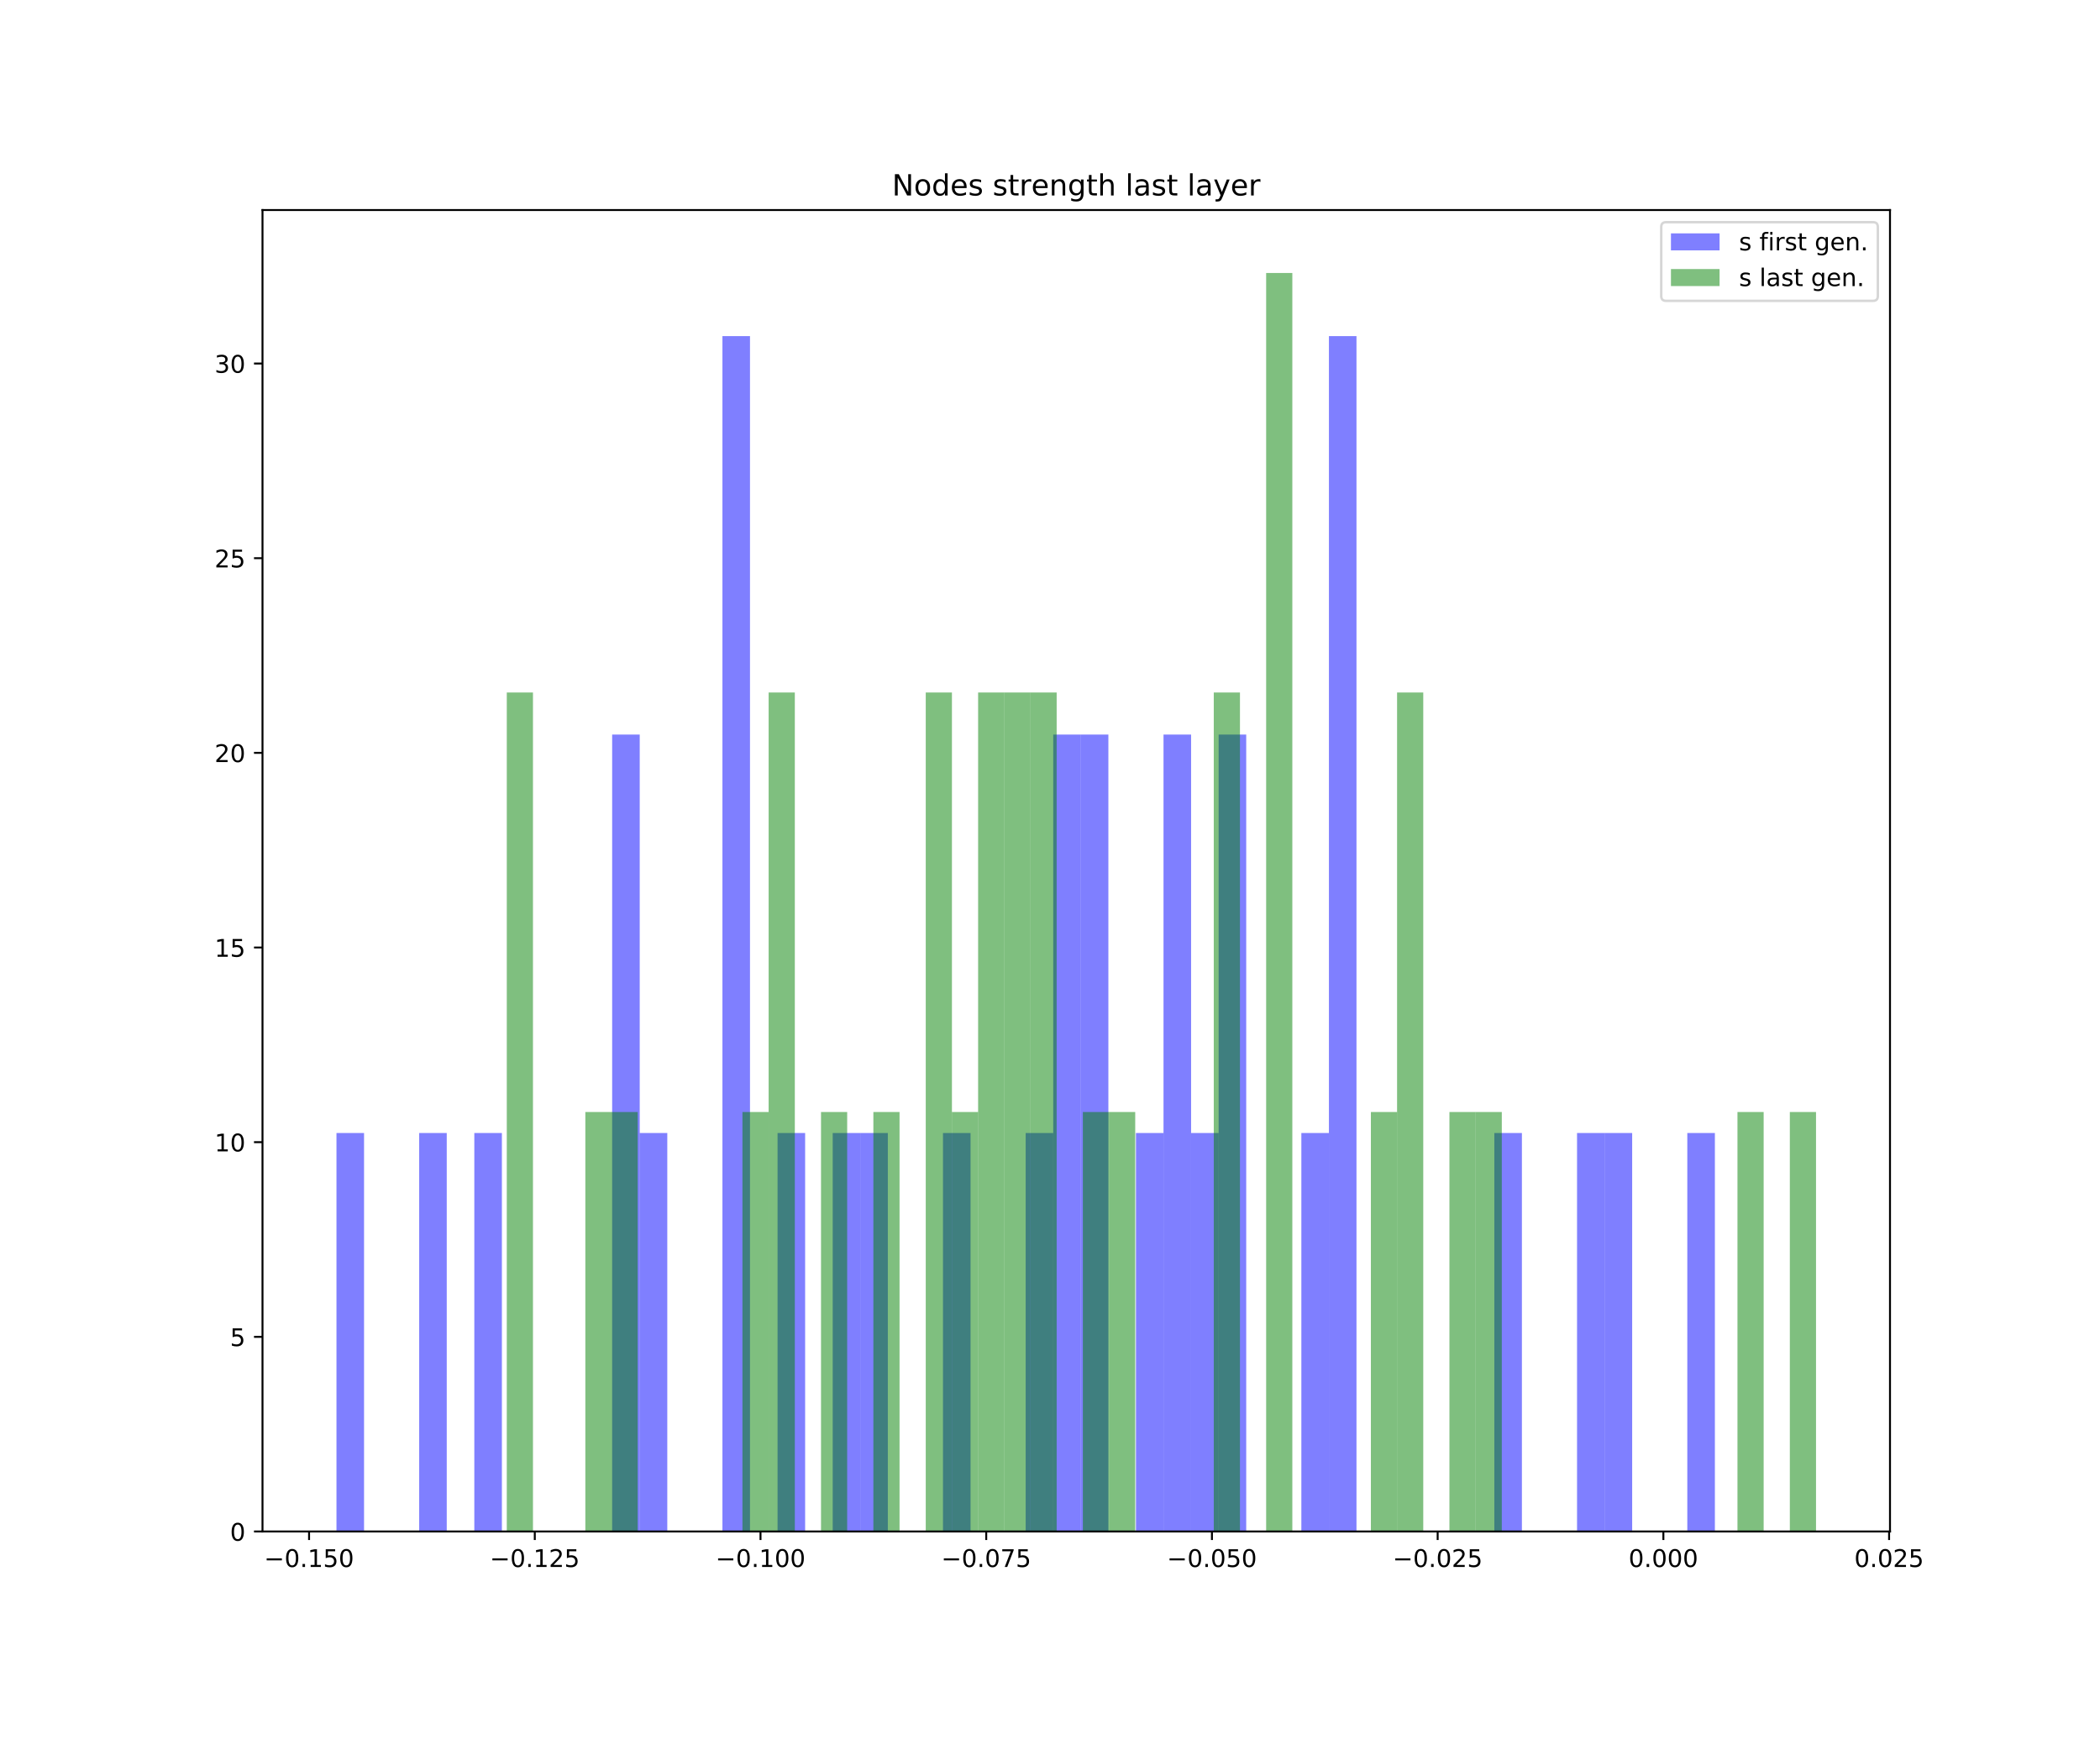 <?xml version="1.0" encoding="utf-8" standalone="no"?>
<!DOCTYPE svg PUBLIC "-//W3C//DTD SVG 1.1//EN"
  "http://www.w3.org/Graphics/SVG/1.1/DTD/svg11.dtd">
<!-- Created with matplotlib (https://matplotlib.org/) -->
<svg height="720pt" version="1.1" viewBox="0 0 864 720" width="864pt" xmlns="http://www.w3.org/2000/svg" xmlns:xlink="http://www.w3.org/1999/xlink">
 <defs>
  <style type="text/css">
*{stroke-linecap:butt;stroke-linejoin:round;white-space:pre;}
  </style>
 </defs>
 <g id="figure_1">
  <g id="patch_1">
   <path d="M 0 720 
L 864 720 
L 864 0 
L 0 0 
z
" style="fill:#ffffff;"/>
  </g>
  <g id="axes_1">
   <g id="patch_2">
    <path d="M 108 630 
L 777.6 630 
L 777.6 86.4 
L 108 86.4 
z
" style="fill:#ffffff;"/>
   </g>
   <g id="patch_3">
    <path clip-path="url(#p2e665a4b25)" d="M 138.436 630 
L 149.779 630 
L 149.779 466.088 
L 138.436 466.088 
z
" style="fill:#0000ff;opacity:0.5;"/>
   </g>
   <g id="patch_4">
    <path clip-path="url(#p2e665a4b25)" d="M 149.779 630 
L 161.121 630 
L 161.121 630 
L 149.779 630 
z
" style="fill:#0000ff;opacity:0.5;"/>
   </g>
   <g id="patch_5">
    <path clip-path="url(#p2e665a4b25)" d="M 161.121 630 
L 172.463 630 
L 172.463 630 
L 161.121 630 
z
" style="fill:#0000ff;opacity:0.5;"/>
   </g>
   <g id="patch_6">
    <path clip-path="url(#p2e665a4b25)" d="M 172.463 630 
L 183.805 630 
L 183.805 466.088 
L 172.463 466.088 
z
" style="fill:#0000ff;opacity:0.5;"/>
   </g>
   <g id="patch_7">
    <path clip-path="url(#p2e665a4b25)" d="M 183.805 630 
L 195.148 630 
L 195.148 630 
L 183.805 630 
z
" style="fill:#0000ff;opacity:0.5;"/>
   </g>
   <g id="patch_8">
    <path clip-path="url(#p2e665a4b25)" d="M 195.148 630 
L 206.49 630 
L 206.49 466.088 
L 195.148 466.088 
z
" style="fill:#0000ff;opacity:0.5;"/>
   </g>
   <g id="patch_9">
    <path clip-path="url(#p2e665a4b25)" d="M 206.49 630 
L 217.832 630 
L 217.832 630 
L 206.49 630 
z
" style="fill:#0000ff;opacity:0.5;"/>
   </g>
   <g id="patch_10">
    <path clip-path="url(#p2e665a4b25)" d="M 217.832 630 
L 229.175 630 
L 229.175 630 
L 217.832 630 
z
" style="fill:#0000ff;opacity:0.5;"/>
   </g>
   <g id="patch_11">
    <path clip-path="url(#p2e665a4b25)" d="M 229.175 630 
L 240.517 630 
L 240.517 630 
L 229.175 630 
z
" style="fill:#0000ff;opacity:0.5;"/>
   </g>
   <g id="patch_12">
    <path clip-path="url(#p2e665a4b25)" d="M 240.517 630 
L 251.859 630 
L 251.859 630 
L 240.517 630 
z
" style="fill:#0000ff;opacity:0.5;"/>
   </g>
   <g id="patch_13">
    <path clip-path="url(#p2e665a4b25)" d="M 251.859 630 
L 263.201 630 
L 263.201 302.176 
L 251.859 302.176 
z
" style="fill:#0000ff;opacity:0.5;"/>
   </g>
   <g id="patch_14">
    <path clip-path="url(#p2e665a4b25)" d="M 263.201 630 
L 274.544 630 
L 274.544 466.088 
L 263.201 466.088 
z
" style="fill:#0000ff;opacity:0.5;"/>
   </g>
   <g id="patch_15">
    <path clip-path="url(#p2e665a4b25)" d="M 274.544 630 
L 285.886 630 
L 285.886 630 
L 274.544 630 
z
" style="fill:#0000ff;opacity:0.5;"/>
   </g>
   <g id="patch_16">
    <path clip-path="url(#p2e665a4b25)" d="M 285.886 630 
L 297.228 630 
L 297.228 630 
L 285.886 630 
z
" style="fill:#0000ff;opacity:0.5;"/>
   </g>
   <g id="patch_17">
    <path clip-path="url(#p2e665a4b25)" d="M 297.228 630 
L 308.57 630 
L 308.57 138.264 
L 297.228 138.264 
z
" style="fill:#0000ff;opacity:0.5;"/>
   </g>
   <g id="patch_18">
    <path clip-path="url(#p2e665a4b25)" d="M 308.57 630 
L 319.913 630 
L 319.913 630 
L 308.57 630 
z
" style="fill:#0000ff;opacity:0.5;"/>
   </g>
   <g id="patch_19">
    <path clip-path="url(#p2e665a4b25)" d="M 319.913 630 
L 331.255 630 
L 331.255 466.088 
L 319.913 466.088 
z
" style="fill:#0000ff;opacity:0.5;"/>
   </g>
   <g id="patch_20">
    <path clip-path="url(#p2e665a4b25)" d="M 331.255 630 
L 342.597 630 
L 342.597 630 
L 331.255 630 
z
" style="fill:#0000ff;opacity:0.5;"/>
   </g>
   <g id="patch_21">
    <path clip-path="url(#p2e665a4b25)" d="M 342.597 630 
L 353.94 630 
L 353.94 466.088 
L 342.597 466.088 
z
" style="fill:#0000ff;opacity:0.5;"/>
   </g>
   <g id="patch_22">
    <path clip-path="url(#p2e665a4b25)" d="M 353.94 630 
L 365.282 630 
L 365.282 466.088 
L 353.94 466.088 
z
" style="fill:#0000ff;opacity:0.5;"/>
   </g>
   <g id="patch_23">
    <path clip-path="url(#p2e665a4b25)" d="M 365.282 630 
L 376.624 630 
L 376.624 630 
L 365.282 630 
z
" style="fill:#0000ff;opacity:0.5;"/>
   </g>
   <g id="patch_24">
    <path clip-path="url(#p2e665a4b25)" d="M 376.624 630 
L 387.966 630 
L 387.966 630 
L 376.624 630 
z
" style="fill:#0000ff;opacity:0.5;"/>
   </g>
   <g id="patch_25">
    <path clip-path="url(#p2e665a4b25)" d="M 387.966 630 
L 399.309 630 
L 399.309 466.088 
L 387.966 466.088 
z
" style="fill:#0000ff;opacity:0.5;"/>
   </g>
   <g id="patch_26">
    <path clip-path="url(#p2e665a4b25)" d="M 399.309 630 
L 410.651 630 
L 410.651 630 
L 399.309 630 
z
" style="fill:#0000ff;opacity:0.5;"/>
   </g>
   <g id="patch_27">
    <path clip-path="url(#p2e665a4b25)" d="M 410.651 630 
L 421.993 630 
L 421.993 630 
L 410.651 630 
z
" style="fill:#0000ff;opacity:0.5;"/>
   </g>
   <g id="patch_28">
    <path clip-path="url(#p2e665a4b25)" d="M 421.993 630 
L 433.335 630 
L 433.335 466.088 
L 421.993 466.088 
z
" style="fill:#0000ff;opacity:0.5;"/>
   </g>
   <g id="patch_29">
    <path clip-path="url(#p2e665a4b25)" d="M 433.335 630 
L 444.678 630 
L 444.678 302.176 
L 433.335 302.176 
z
" style="fill:#0000ff;opacity:0.5;"/>
   </g>
   <g id="patch_30">
    <path clip-path="url(#p2e665a4b25)" d="M 444.678 630 
L 456.02 630 
L 456.02 302.176 
L 444.678 302.176 
z
" style="fill:#0000ff;opacity:0.5;"/>
   </g>
   <g id="patch_31">
    <path clip-path="url(#p2e665a4b25)" d="M 456.02 630 
L 467.362 630 
L 467.362 630 
L 456.02 630 
z
" style="fill:#0000ff;opacity:0.5;"/>
   </g>
   <g id="patch_32">
    <path clip-path="url(#p2e665a4b25)" d="M 467.362 630 
L 478.705 630 
L 478.705 466.088 
L 467.362 466.088 
z
" style="fill:#0000ff;opacity:0.5;"/>
   </g>
   <g id="patch_33">
    <path clip-path="url(#p2e665a4b25)" d="M 478.705 630 
L 490.047 630 
L 490.047 302.176 
L 478.705 302.176 
z
" style="fill:#0000ff;opacity:0.5;"/>
   </g>
   <g id="patch_34">
    <path clip-path="url(#p2e665a4b25)" d="M 490.047 630 
L 501.389 630 
L 501.389 466.088 
L 490.047 466.088 
z
" style="fill:#0000ff;opacity:0.5;"/>
   </g>
   <g id="patch_35">
    <path clip-path="url(#p2e665a4b25)" d="M 501.389 630 
L 512.731 630 
L 512.731 302.176 
L 501.389 302.176 
z
" style="fill:#0000ff;opacity:0.5;"/>
   </g>
   <g id="patch_36">
    <path clip-path="url(#p2e665a4b25)" d="M 512.731 630 
L 524.074 630 
L 524.074 630 
L 512.731 630 
z
" style="fill:#0000ff;opacity:0.5;"/>
   </g>
   <g id="patch_37">
    <path clip-path="url(#p2e665a4b25)" d="M 524.074 630 
L 535.416 630 
L 535.416 630 
L 524.074 630 
z
" style="fill:#0000ff;opacity:0.5;"/>
   </g>
   <g id="patch_38">
    <path clip-path="url(#p2e665a4b25)" d="M 535.416 630 
L 546.758 630 
L 546.758 466.088 
L 535.416 466.088 
z
" style="fill:#0000ff;opacity:0.5;"/>
   </g>
   <g id="patch_39">
    <path clip-path="url(#p2e665a4b25)" d="M 546.758 630 
L 558.1 630 
L 558.1 138.264 
L 546.758 138.264 
z
" style="fill:#0000ff;opacity:0.5;"/>
   </g>
   <g id="patch_40">
    <path clip-path="url(#p2e665a4b25)" d="M 558.1 630 
L 569.443 630 
L 569.443 630 
L 558.1 630 
z
" style="fill:#0000ff;opacity:0.5;"/>
   </g>
   <g id="patch_41">
    <path clip-path="url(#p2e665a4b25)" d="M 569.443 630 
L 580.785 630 
L 580.785 630 
L 569.443 630 
z
" style="fill:#0000ff;opacity:0.5;"/>
   </g>
   <g id="patch_42">
    <path clip-path="url(#p2e665a4b25)" d="M 580.785 630 
L 592.127 630 
L 592.127 630 
L 580.785 630 
z
" style="fill:#0000ff;opacity:0.5;"/>
   </g>
   <g id="patch_43">
    <path clip-path="url(#p2e665a4b25)" d="M 592.127 630 
L 603.47 630 
L 603.47 630 
L 592.127 630 
z
" style="fill:#0000ff;opacity:0.5;"/>
   </g>
   <g id="patch_44">
    <path clip-path="url(#p2e665a4b25)" d="M 603.47 630 
L 614.812 630 
L 614.812 630 
L 603.47 630 
z
" style="fill:#0000ff;opacity:0.5;"/>
   </g>
   <g id="patch_45">
    <path clip-path="url(#p2e665a4b25)" d="M 614.812 630 
L 626.154 630 
L 626.154 466.088 
L 614.812 466.088 
z
" style="fill:#0000ff;opacity:0.5;"/>
   </g>
   <g id="patch_46">
    <path clip-path="url(#p2e665a4b25)" d="M 626.154 630 
L 637.496 630 
L 637.496 630 
L 626.154 630 
z
" style="fill:#0000ff;opacity:0.5;"/>
   </g>
   <g id="patch_47">
    <path clip-path="url(#p2e665a4b25)" d="M 637.496 630 
L 648.839 630 
L 648.839 630 
L 637.496 630 
z
" style="fill:#0000ff;opacity:0.5;"/>
   </g>
   <g id="patch_48">
    <path clip-path="url(#p2e665a4b25)" d="M 648.839 630 
L 660.181 630 
L 660.181 466.088 
L 648.839 466.088 
z
" style="fill:#0000ff;opacity:0.5;"/>
   </g>
   <g id="patch_49">
    <path clip-path="url(#p2e665a4b25)" d="M 660.181 630 
L 671.523 630 
L 671.523 466.088 
L 660.181 466.088 
z
" style="fill:#0000ff;opacity:0.5;"/>
   </g>
   <g id="patch_50">
    <path clip-path="url(#p2e665a4b25)" d="M 671.523 630 
L 682.865 630 
L 682.865 630 
L 671.523 630 
z
" style="fill:#0000ff;opacity:0.5;"/>
   </g>
   <g id="patch_51">
    <path clip-path="url(#p2e665a4b25)" d="M 682.865 630 
L 694.208 630 
L 694.208 630 
L 682.865 630 
z
" style="fill:#0000ff;opacity:0.5;"/>
   </g>
   <g id="patch_52">
    <path clip-path="url(#p2e665a4b25)" d="M 694.208 630 
L 705.55 630 
L 705.55 466.088 
L 694.208 466.088 
z
" style="fill:#0000ff;opacity:0.5;"/>
   </g>
   <g id="patch_53">
    <path clip-path="url(#p2e665a4b25)" d="M 208.507 630 
L 219.281 630 
L 219.281 284.857 
L 208.507 284.857 
z
" style="fill:#008000;opacity:0.5;"/>
   </g>
   <g id="patch_54">
    <path clip-path="url(#p2e665a4b25)" d="M 219.281 630 
L 230.054 630 
L 230.054 630 
L 219.281 630 
z
" style="fill:#008000;opacity:0.5;"/>
   </g>
   <g id="patch_55">
    <path clip-path="url(#p2e665a4b25)" d="M 230.054 630 
L 240.827 630 
L 240.827 630 
L 230.054 630 
z
" style="fill:#008000;opacity:0.5;"/>
   </g>
   <g id="patch_56">
    <path clip-path="url(#p2e665a4b25)" d="M 240.827 630 
L 251.6 630 
L 251.6 457.429 
L 240.827 457.429 
z
" style="fill:#008000;opacity:0.5;"/>
   </g>
   <g id="patch_57">
    <path clip-path="url(#p2e665a4b25)" d="M 251.6 630 
L 262.373 630 
L 262.373 457.429 
L 251.6 457.429 
z
" style="fill:#008000;opacity:0.5;"/>
   </g>
   <g id="patch_58">
    <path clip-path="url(#p2e665a4b25)" d="M 262.373 630 
L 273.146 630 
L 273.146 630 
L 262.373 630 
z
" style="fill:#008000;opacity:0.5;"/>
   </g>
   <g id="patch_59">
    <path clip-path="url(#p2e665a4b25)" d="M 273.146 630 
L 283.919 630 
L 283.919 630 
L 273.146 630 
z
" style="fill:#008000;opacity:0.5;"/>
   </g>
   <g id="patch_60">
    <path clip-path="url(#p2e665a4b25)" d="M 283.919 630 
L 294.692 630 
L 294.692 630 
L 283.919 630 
z
" style="fill:#008000;opacity:0.5;"/>
   </g>
   <g id="patch_61">
    <path clip-path="url(#p2e665a4b25)" d="M 294.692 630 
L 305.466 630 
L 305.466 630 
L 294.692 630 
z
" style="fill:#008000;opacity:0.5;"/>
   </g>
   <g id="patch_62">
    <path clip-path="url(#p2e665a4b25)" d="M 305.466 630 
L 316.239 630 
L 316.239 457.429 
L 305.466 457.429 
z
" style="fill:#008000;opacity:0.5;"/>
   </g>
   <g id="patch_63">
    <path clip-path="url(#p2e665a4b25)" d="M 316.239 630 
L 327.012 630 
L 327.012 284.857 
L 316.239 284.857 
z
" style="fill:#008000;opacity:0.5;"/>
   </g>
   <g id="patch_64">
    <path clip-path="url(#p2e665a4b25)" d="M 327.012 630 
L 337.785 630 
L 337.785 630 
L 327.012 630 
z
" style="fill:#008000;opacity:0.5;"/>
   </g>
   <g id="patch_65">
    <path clip-path="url(#p2e665a4b25)" d="M 337.785 630 
L 348.558 630 
L 348.558 457.429 
L 337.785 457.429 
z
" style="fill:#008000;opacity:0.5;"/>
   </g>
   <g id="patch_66">
    <path clip-path="url(#p2e665a4b25)" d="M 348.558 630 
L 359.331 630 
L 359.331 630 
L 348.558 630 
z
" style="fill:#008000;opacity:0.5;"/>
   </g>
   <g id="patch_67">
    <path clip-path="url(#p2e665a4b25)" d="M 359.331 630 
L 370.104 630 
L 370.104 457.429 
L 359.331 457.429 
z
" style="fill:#008000;opacity:0.5;"/>
   </g>
   <g id="patch_68">
    <path clip-path="url(#p2e665a4b25)" d="M 370.104 630 
L 380.877 630 
L 380.877 630 
L 370.104 630 
z
" style="fill:#008000;opacity:0.5;"/>
   </g>
   <g id="patch_69">
    <path clip-path="url(#p2e665a4b25)" d="M 380.877 630 
L 391.651 630 
L 391.651 284.857 
L 380.877 284.857 
z
" style="fill:#008000;opacity:0.5;"/>
   </g>
   <g id="patch_70">
    <path clip-path="url(#p2e665a4b25)" d="M 391.651 630 
L 402.424 630 
L 402.424 457.429 
L 391.651 457.429 
z
" style="fill:#008000;opacity:0.5;"/>
   </g>
   <g id="patch_71">
    <path clip-path="url(#p2e665a4b25)" d="M 402.424 630 
L 413.197 630 
L 413.197 284.857 
L 402.424 284.857 
z
" style="fill:#008000;opacity:0.5;"/>
   </g>
   <g id="patch_72">
    <path clip-path="url(#p2e665a4b25)" d="M 413.197 630 
L 423.97 630 
L 423.97 284.857 
L 413.197 284.857 
z
" style="fill:#008000;opacity:0.5;"/>
   </g>
   <g id="patch_73">
    <path clip-path="url(#p2e665a4b25)" d="M 423.97 630 
L 434.743 630 
L 434.743 284.857 
L 423.97 284.857 
z
" style="fill:#008000;opacity:0.5;"/>
   </g>
   <g id="patch_74">
    <path clip-path="url(#p2e665a4b25)" d="M 434.743 630 
L 445.516 630 
L 445.516 630 
L 434.743 630 
z
" style="fill:#008000;opacity:0.5;"/>
   </g>
   <g id="patch_75">
    <path clip-path="url(#p2e665a4b25)" d="M 445.516 630 
L 456.289 630 
L 456.289 457.429 
L 445.516 457.429 
z
" style="fill:#008000;opacity:0.5;"/>
   </g>
   <g id="patch_76">
    <path clip-path="url(#p2e665a4b25)" d="M 456.289 630 
L 467.062 630 
L 467.062 457.429 
L 456.289 457.429 
z
" style="fill:#008000;opacity:0.5;"/>
   </g>
   <g id="patch_77">
    <path clip-path="url(#p2e665a4b25)" d="M 467.062 630 
L 477.836 630 
L 477.836 630 
L 467.062 630 
z
" style="fill:#008000;opacity:0.5;"/>
   </g>
   <g id="patch_78">
    <path clip-path="url(#p2e665a4b25)" d="M 477.836 630 
L 488.609 630 
L 488.609 630 
L 477.836 630 
z
" style="fill:#008000;opacity:0.5;"/>
   </g>
   <g id="patch_79">
    <path clip-path="url(#p2e665a4b25)" d="M 488.609 630 
L 499.382 630 
L 499.382 630 
L 488.609 630 
z
" style="fill:#008000;opacity:0.5;"/>
   </g>
   <g id="patch_80">
    <path clip-path="url(#p2e665a4b25)" d="M 499.382 630 
L 510.155 630 
L 510.155 284.857 
L 499.382 284.857 
z
" style="fill:#008000;opacity:0.5;"/>
   </g>
   <g id="patch_81">
    <path clip-path="url(#p2e665a4b25)" d="M 510.155 630 
L 520.928 630 
L 520.928 630 
L 510.155 630 
z
" style="fill:#008000;opacity:0.5;"/>
   </g>
   <g id="patch_82">
    <path clip-path="url(#p2e665a4b25)" d="M 520.928 630 
L 531.701 630 
L 531.701 112.286 
L 520.928 112.286 
z
" style="fill:#008000;opacity:0.5;"/>
   </g>
   <g id="patch_83">
    <path clip-path="url(#p2e665a4b25)" d="M 531.701 630 
L 542.474 630 
L 542.474 630 
L 531.701 630 
z
" style="fill:#008000;opacity:0.5;"/>
   </g>
   <g id="patch_84">
    <path clip-path="url(#p2e665a4b25)" d="M 542.474 630 
L 553.247 630 
L 553.247 630 
L 542.474 630 
z
" style="fill:#008000;opacity:0.5;"/>
   </g>
   <g id="patch_85">
    <path clip-path="url(#p2e665a4b25)" d="M 553.247 630 
L 564.021 630 
L 564.021 630 
L 553.247 630 
z
" style="fill:#008000;opacity:0.5;"/>
   </g>
   <g id="patch_86">
    <path clip-path="url(#p2e665a4b25)" d="M 564.021 630 
L 574.794 630 
L 574.794 457.429 
L 564.021 457.429 
z
" style="fill:#008000;opacity:0.5;"/>
   </g>
   <g id="patch_87">
    <path clip-path="url(#p2e665a4b25)" d="M 574.794 630 
L 585.567 630 
L 585.567 284.857 
L 574.794 284.857 
z
" style="fill:#008000;opacity:0.5;"/>
   </g>
   <g id="patch_88">
    <path clip-path="url(#p2e665a4b25)" d="M 585.567 630 
L 596.34 630 
L 596.34 630 
L 585.567 630 
z
" style="fill:#008000;opacity:0.5;"/>
   </g>
   <g id="patch_89">
    <path clip-path="url(#p2e665a4b25)" d="M 596.34 630 
L 607.113 630 
L 607.113 457.429 
L 596.34 457.429 
z
" style="fill:#008000;opacity:0.5;"/>
   </g>
   <g id="patch_90">
    <path clip-path="url(#p2e665a4b25)" d="M 607.113 630 
L 617.886 630 
L 617.886 457.429 
L 607.113 457.429 
z
" style="fill:#008000;opacity:0.5;"/>
   </g>
   <g id="patch_91">
    <path clip-path="url(#p2e665a4b25)" d="M 617.886 630 
L 628.659 630 
L 628.659 630 
L 617.886 630 
z
" style="fill:#008000;opacity:0.5;"/>
   </g>
   <g id="patch_92">
    <path clip-path="url(#p2e665a4b25)" d="M 628.659 630 
L 639.432 630 
L 639.432 630 
L 628.659 630 
z
" style="fill:#008000;opacity:0.5;"/>
   </g>
   <g id="patch_93">
    <path clip-path="url(#p2e665a4b25)" d="M 639.432 630 
L 650.206 630 
L 650.206 630 
L 639.432 630 
z
" style="fill:#008000;opacity:0.5;"/>
   </g>
   <g id="patch_94">
    <path clip-path="url(#p2e665a4b25)" d="M 650.206 630 
L 660.979 630 
L 660.979 630 
L 650.206 630 
z
" style="fill:#008000;opacity:0.5;"/>
   </g>
   <g id="patch_95">
    <path clip-path="url(#p2e665a4b25)" d="M 660.979 630 
L 671.752 630 
L 671.752 630 
L 660.979 630 
z
" style="fill:#008000;opacity:0.5;"/>
   </g>
   <g id="patch_96">
    <path clip-path="url(#p2e665a4b25)" d="M 671.752 630 
L 682.525 630 
L 682.525 630 
L 671.752 630 
z
" style="fill:#008000;opacity:0.5;"/>
   </g>
   <g id="patch_97">
    <path clip-path="url(#p2e665a4b25)" d="M 682.525 630 
L 693.298 630 
L 693.298 630 
L 682.525 630 
z
" style="fill:#008000;opacity:0.5;"/>
   </g>
   <g id="patch_98">
    <path clip-path="url(#p2e665a4b25)" d="M 693.298 630 
L 704.071 630 
L 704.071 630 
L 693.298 630 
z
" style="fill:#008000;opacity:0.5;"/>
   </g>
   <g id="patch_99">
    <path clip-path="url(#p2e665a4b25)" d="M 704.071 630 
L 714.844 630 
L 714.844 630 
L 704.071 630 
z
" style="fill:#008000;opacity:0.5;"/>
   </g>
   <g id="patch_100">
    <path clip-path="url(#p2e665a4b25)" d="M 714.844 630 
L 725.617 630 
L 725.617 457.429 
L 714.844 457.429 
z
" style="fill:#008000;opacity:0.5;"/>
   </g>
   <g id="patch_101">
    <path clip-path="url(#p2e665a4b25)" d="M 725.617 630 
L 736.391 630 
L 736.391 630 
L 725.617 630 
z
" style="fill:#008000;opacity:0.5;"/>
   </g>
   <g id="patch_102">
    <path clip-path="url(#p2e665a4b25)" d="M 736.391 630 
L 747.164 630 
L 747.164 457.429 
L 736.391 457.429 
z
" style="fill:#008000;opacity:0.5;"/>
   </g>
   <g id="matplotlib.axis_1">
    <g id="xtick_1">
     <g id="line2d_1">
      <defs>
       <path d="M 0 0 
L 0 3.5 
" id="m49fe6c8ec4" style="stroke:#000000;stroke-width:0.8;"/>
      </defs>
      <g>
       <use style="stroke:#000000;stroke-width:0.8;" x="127.16" xlink:href="#m49fe6c8ec4" y="630"/>
      </g>
     </g>
     <g id="text_1">
      <!-- −0.150 -->
      <defs>
       <path d="M 10.594 35.5 
L 73.188 35.5 
L 73.188 27.203 
L 10.594 27.203 
z
" id="DejaVuSans-8722"/>
       <path d="M 31.781 66.406 
Q 24.172 66.406 20.328 58.906 
Q 16.5 51.422 16.5 36.375 
Q 16.5 21.391 20.328 13.891 
Q 24.172 6.391 31.781 6.391 
Q 39.453 6.391 43.281 13.891 
Q 47.125 21.391 47.125 36.375 
Q 47.125 51.422 43.281 58.906 
Q 39.453 66.406 31.781 66.406 
z
M 31.781 74.219 
Q 44.047 74.219 50.516 64.516 
Q 56.984 54.828 56.984 36.375 
Q 56.984 17.969 50.516 8.266 
Q 44.047 -1.422 31.781 -1.422 
Q 19.531 -1.422 13.062 8.266 
Q 6.594 17.969 6.594 36.375 
Q 6.594 54.828 13.062 64.516 
Q 19.531 74.219 31.781 74.219 
z
" id="DejaVuSans-48"/>
       <path d="M 10.688 12.406 
L 21 12.406 
L 21 0 
L 10.688 0 
z
" id="DejaVuSans-46"/>
       <path d="M 12.406 8.297 
L 28.516 8.297 
L 28.516 63.922 
L 10.984 60.406 
L 10.984 69.391 
L 28.422 72.906 
L 38.281 72.906 
L 38.281 8.297 
L 54.391 8.297 
L 54.391 0 
L 12.406 0 
z
" id="DejaVuSans-49"/>
       <path d="M 10.797 72.906 
L 49.516 72.906 
L 49.516 64.594 
L 19.828 64.594 
L 19.828 46.734 
Q 21.969 47.469 24.109 47.828 
Q 26.266 48.188 28.422 48.188 
Q 40.625 48.188 47.75 41.5 
Q 54.891 34.812 54.891 23.391 
Q 54.891 11.625 47.562 5.094 
Q 40.234 -1.422 26.906 -1.422 
Q 22.312 -1.422 17.547 -0.641 
Q 12.797 0.141 7.719 1.703 
L 7.719 11.625 
Q 12.109 9.234 16.797 8.062 
Q 21.484 6.891 26.703 6.891 
Q 35.156 6.891 40.078 11.328 
Q 45.016 15.766 45.016 23.391 
Q 45.016 31 40.078 35.438 
Q 35.156 39.891 26.703 39.891 
Q 22.75 39.891 18.812 39.016 
Q 14.891 38.141 10.797 36.281 
z
" id="DejaVuSans-53"/>
      </defs>
      <g transform="translate(108.657 644.598)scale(0.1 -0.1)">
       <use xlink:href="#DejaVuSans-8722"/>
       <use x="83.789" xlink:href="#DejaVuSans-48"/>
       <use x="147.412" xlink:href="#DejaVuSans-46"/>
       <use x="179.199" xlink:href="#DejaVuSans-49"/>
       <use x="242.822" xlink:href="#DejaVuSans-53"/>
       <use x="306.445" xlink:href="#DejaVuSans-48"/>
      </g>
     </g>
    </g>
    <g id="xtick_2">
     <g id="line2d_2">
      <g>
       <use style="stroke:#000000;stroke-width:0.8;" x="220.027" xlink:href="#m49fe6c8ec4" y="630"/>
      </g>
     </g>
     <g id="text_2">
      <!-- −0.125 -->
      <defs>
       <path d="M 19.188 8.297 
L 53.609 8.297 
L 53.609 0 
L 7.328 0 
L 7.328 8.297 
Q 12.938 14.109 22.625 23.891 
Q 32.328 33.688 34.812 36.531 
Q 39.547 41.844 41.422 45.531 
Q 43.312 49.219 43.312 52.781 
Q 43.312 58.594 39.234 62.25 
Q 35.156 65.922 28.609 65.922 
Q 23.969 65.922 18.812 64.312 
Q 13.672 62.703 7.812 59.422 
L 7.812 69.391 
Q 13.766 71.781 18.938 73 
Q 24.125 74.219 28.422 74.219 
Q 39.75 74.219 46.484 68.547 
Q 53.219 62.891 53.219 53.422 
Q 53.219 48.922 51.531 44.891 
Q 49.859 40.875 45.406 35.406 
Q 44.188 33.984 37.641 27.219 
Q 31.109 20.453 19.188 8.297 
z
" id="DejaVuSans-50"/>
      </defs>
      <g transform="translate(201.523 644.598)scale(0.1 -0.1)">
       <use xlink:href="#DejaVuSans-8722"/>
       <use x="83.789" xlink:href="#DejaVuSans-48"/>
       <use x="147.412" xlink:href="#DejaVuSans-46"/>
       <use x="179.199" xlink:href="#DejaVuSans-49"/>
       <use x="242.822" xlink:href="#DejaVuSans-50"/>
       <use x="306.445" xlink:href="#DejaVuSans-53"/>
      </g>
     </g>
    </g>
    <g id="xtick_3">
     <g id="line2d_3">
      <g>
       <use style="stroke:#000000;stroke-width:0.8;" x="312.894" xlink:href="#m49fe6c8ec4" y="630"/>
      </g>
     </g>
     <g id="text_3">
      <!-- −0.100 -->
      <g transform="translate(294.39 644.598)scale(0.1 -0.1)">
       <use xlink:href="#DejaVuSans-8722"/>
       <use x="83.789" xlink:href="#DejaVuSans-48"/>
       <use x="147.412" xlink:href="#DejaVuSans-46"/>
       <use x="179.199" xlink:href="#DejaVuSans-49"/>
       <use x="242.822" xlink:href="#DejaVuSans-48"/>
       <use x="306.445" xlink:href="#DejaVuSans-48"/>
      </g>
     </g>
    </g>
    <g id="xtick_4">
     <g id="line2d_4">
      <g>
       <use style="stroke:#000000;stroke-width:0.8;" x="405.761" xlink:href="#m49fe6c8ec4" y="630"/>
      </g>
     </g>
     <g id="text_4">
      <!-- −0.075 -->
      <defs>
       <path d="M 8.203 72.906 
L 55.078 72.906 
L 55.078 68.703 
L 28.609 0 
L 18.312 0 
L 43.219 64.594 
L 8.203 64.594 
z
" id="DejaVuSans-55"/>
      </defs>
      <g transform="translate(387.257 644.598)scale(0.1 -0.1)">
       <use xlink:href="#DejaVuSans-8722"/>
       <use x="83.789" xlink:href="#DejaVuSans-48"/>
       <use x="147.412" xlink:href="#DejaVuSans-46"/>
       <use x="179.199" xlink:href="#DejaVuSans-48"/>
       <use x="242.822" xlink:href="#DejaVuSans-55"/>
       <use x="306.445" xlink:href="#DejaVuSans-53"/>
      </g>
     </g>
    </g>
    <g id="xtick_5">
     <g id="line2d_5">
      <g>
       <use style="stroke:#000000;stroke-width:0.8;" x="498.628" xlink:href="#m49fe6c8ec4" y="630"/>
      </g>
     </g>
     <g id="text_5">
      <!-- −0.050 -->
      <g transform="translate(480.124 644.598)scale(0.1 -0.1)">
       <use xlink:href="#DejaVuSans-8722"/>
       <use x="83.789" xlink:href="#DejaVuSans-48"/>
       <use x="147.412" xlink:href="#DejaVuSans-46"/>
       <use x="179.199" xlink:href="#DejaVuSans-48"/>
       <use x="242.822" xlink:href="#DejaVuSans-53"/>
       <use x="306.445" xlink:href="#DejaVuSans-48"/>
      </g>
     </g>
    </g>
    <g id="xtick_6">
     <g id="line2d_6">
      <g>
       <use style="stroke:#000000;stroke-width:0.8;" x="591.495" xlink:href="#m49fe6c8ec4" y="630"/>
      </g>
     </g>
     <g id="text_6">
      <!-- −0.025 -->
      <g transform="translate(572.991 644.598)scale(0.1 -0.1)">
       <use xlink:href="#DejaVuSans-8722"/>
       <use x="83.789" xlink:href="#DejaVuSans-48"/>
       <use x="147.412" xlink:href="#DejaVuSans-46"/>
       <use x="179.199" xlink:href="#DejaVuSans-48"/>
       <use x="242.822" xlink:href="#DejaVuSans-50"/>
       <use x="306.445" xlink:href="#DejaVuSans-53"/>
      </g>
     </g>
    </g>
    <g id="xtick_7">
     <g id="line2d_7">
      <g>
       <use style="stroke:#000000;stroke-width:0.8;" x="684.361" xlink:href="#m49fe6c8ec4" y="630"/>
      </g>
     </g>
     <g id="text_7">
      <!-- 0.000 -->
      <g transform="translate(670.047 644.598)scale(0.1 -0.1)">
       <use xlink:href="#DejaVuSans-48"/>
       <use x="63.623" xlink:href="#DejaVuSans-46"/>
       <use x="95.41" xlink:href="#DejaVuSans-48"/>
       <use x="159.033" xlink:href="#DejaVuSans-48"/>
       <use x="222.656" xlink:href="#DejaVuSans-48"/>
      </g>
     </g>
    </g>
    <g id="xtick_8">
     <g id="line2d_8">
      <g>
       <use style="stroke:#000000;stroke-width:0.8;" x="777.228" xlink:href="#m49fe6c8ec4" y="630"/>
      </g>
     </g>
     <g id="text_8">
      <!-- 0.025 -->
      <g transform="translate(762.914 644.598)scale(0.1 -0.1)">
       <use xlink:href="#DejaVuSans-48"/>
       <use x="63.623" xlink:href="#DejaVuSans-46"/>
       <use x="95.41" xlink:href="#DejaVuSans-48"/>
       <use x="159.033" xlink:href="#DejaVuSans-50"/>
       <use x="222.656" xlink:href="#DejaVuSans-53"/>
      </g>
     </g>
    </g>
   </g>
   <g id="matplotlib.axis_2">
    <g id="ytick_1">
     <g id="line2d_9">
      <defs>
       <path d="M 0 0 
L -3.5 0 
" id="m685d16ab8c" style="stroke:#000000;stroke-width:0.8;"/>
      </defs>
      <g>
       <use style="stroke:#000000;stroke-width:0.8;" x="108" xlink:href="#m685d16ab8c" y="630"/>
      </g>
     </g>
     <g id="text_9">
      <!-- 0 -->
      <g transform="translate(94.638 633.799)scale(0.1 -0.1)">
       <use xlink:href="#DejaVuSans-48"/>
      </g>
     </g>
    </g>
    <g id="ytick_2">
     <g id="line2d_10">
      <g>
       <use style="stroke:#000000;stroke-width:0.8;" x="108" xlink:href="#m685d16ab8c" y="549.923"/>
      </g>
     </g>
     <g id="text_10">
      <!-- 5 -->
      <g transform="translate(94.638 553.722)scale(0.1 -0.1)">
       <use xlink:href="#DejaVuSans-53"/>
      </g>
     </g>
    </g>
    <g id="ytick_3">
     <g id="line2d_11">
      <g>
       <use style="stroke:#000000;stroke-width:0.8;" x="108" xlink:href="#m685d16ab8c" y="469.845"/>
      </g>
     </g>
     <g id="text_11">
      <!-- 10 -->
      <g transform="translate(88.275 473.644)scale(0.1 -0.1)">
       <use xlink:href="#DejaVuSans-49"/>
       <use x="63.623" xlink:href="#DejaVuSans-48"/>
      </g>
     </g>
    </g>
    <g id="ytick_4">
     <g id="line2d_12">
      <g>
       <use style="stroke:#000000;stroke-width:0.8;" x="108" xlink:href="#m685d16ab8c" y="389.768"/>
      </g>
     </g>
     <g id="text_12">
      <!-- 15 -->
      <g transform="translate(88.275 393.567)scale(0.1 -0.1)">
       <use xlink:href="#DejaVuSans-49"/>
       <use x="63.623" xlink:href="#DejaVuSans-53"/>
      </g>
     </g>
    </g>
    <g id="ytick_5">
     <g id="line2d_13">
      <g>
       <use style="stroke:#000000;stroke-width:0.8;" x="108" xlink:href="#m685d16ab8c" y="309.69"/>
      </g>
     </g>
     <g id="text_13">
      <!-- 20 -->
      <g transform="translate(88.275 313.49)scale(0.1 -0.1)">
       <use xlink:href="#DejaVuSans-50"/>
       <use x="63.623" xlink:href="#DejaVuSans-48"/>
      </g>
     </g>
    </g>
    <g id="ytick_6">
     <g id="line2d_14">
      <g>
       <use style="stroke:#000000;stroke-width:0.8;" x="108" xlink:href="#m685d16ab8c" y="229.613"/>
      </g>
     </g>
     <g id="text_14">
      <!-- 25 -->
      <g transform="translate(88.275 233.412)scale(0.1 -0.1)">
       <use xlink:href="#DejaVuSans-50"/>
       <use x="63.623" xlink:href="#DejaVuSans-53"/>
      </g>
     </g>
    </g>
    <g id="ytick_7">
     <g id="line2d_15">
      <g>
       <use style="stroke:#000000;stroke-width:0.8;" x="108" xlink:href="#m685d16ab8c" y="149.535"/>
      </g>
     </g>
     <g id="text_15">
      <!-- 30 -->
      <defs>
       <path d="M 40.578 39.312 
Q 47.656 37.797 51.625 33 
Q 55.609 28.219 55.609 21.188 
Q 55.609 10.406 48.188 4.484 
Q 40.766 -1.422 27.094 -1.422 
Q 22.516 -1.422 17.656 -0.516 
Q 12.797 0.391 7.625 2.203 
L 7.625 11.719 
Q 11.719 9.328 16.594 8.109 
Q 21.484 6.891 26.812 6.891 
Q 36.078 6.891 40.938 10.547 
Q 45.797 14.203 45.797 21.188 
Q 45.797 27.641 41.281 31.266 
Q 36.766 34.906 28.719 34.906 
L 20.219 34.906 
L 20.219 43.016 
L 29.109 43.016 
Q 36.375 43.016 40.234 45.922 
Q 44.094 48.828 44.094 54.297 
Q 44.094 59.906 40.109 62.906 
Q 36.141 65.922 28.719 65.922 
Q 24.656 65.922 20.016 65.031 
Q 15.375 64.156 9.812 62.312 
L 9.812 71.094 
Q 15.438 72.656 20.344 73.438 
Q 25.25 74.219 29.594 74.219 
Q 40.828 74.219 47.359 69.109 
Q 53.906 64.016 53.906 55.328 
Q 53.906 49.266 50.438 45.094 
Q 46.969 40.922 40.578 39.312 
z
" id="DejaVuSans-51"/>
      </defs>
      <g transform="translate(88.275 153.335)scale(0.1 -0.1)">
       <use xlink:href="#DejaVuSans-51"/>
       <use x="63.623" xlink:href="#DejaVuSans-48"/>
      </g>
     </g>
    </g>
   </g>
   <g id="patch_103">
    <path d="M 108 630 
L 108 86.4 
" style="fill:none;stroke:#000000;stroke-linecap:square;stroke-linejoin:miter;stroke-width:0.8;"/>
   </g>
   <g id="patch_104">
    <path d="M 777.6 630 
L 777.6 86.4 
" style="fill:none;stroke:#000000;stroke-linecap:square;stroke-linejoin:miter;stroke-width:0.8;"/>
   </g>
   <g id="patch_105">
    <path d="M 108 630 
L 777.6 630 
" style="fill:none;stroke:#000000;stroke-linecap:square;stroke-linejoin:miter;stroke-width:0.8;"/>
   </g>
   <g id="patch_106">
    <path d="M 108 86.4 
L 777.6 86.4 
" style="fill:none;stroke:#000000;stroke-linecap:square;stroke-linejoin:miter;stroke-width:0.8;"/>
   </g>
   <g id="text_16">
    <!-- Nodes strength last layer -->
    <defs>
     <path d="M 9.812 72.906 
L 23.094 72.906 
L 55.422 11.922 
L 55.422 72.906 
L 64.984 72.906 
L 64.984 0 
L 51.703 0 
L 19.391 60.984 
L 19.391 0 
L 9.812 0 
z
" id="DejaVuSans-78"/>
     <path d="M 30.609 48.391 
Q 23.391 48.391 19.188 42.75 
Q 14.984 37.109 14.984 27.297 
Q 14.984 17.484 19.156 11.844 
Q 23.344 6.203 30.609 6.203 
Q 37.797 6.203 41.984 11.859 
Q 46.188 17.531 46.188 27.297 
Q 46.188 37.016 41.984 42.703 
Q 37.797 48.391 30.609 48.391 
z
M 30.609 56 
Q 42.328 56 49.016 48.375 
Q 55.719 40.766 55.719 27.297 
Q 55.719 13.875 49.016 6.219 
Q 42.328 -1.422 30.609 -1.422 
Q 18.844 -1.422 12.172 6.219 
Q 5.516 13.875 5.516 27.297 
Q 5.516 40.766 12.172 48.375 
Q 18.844 56 30.609 56 
z
" id="DejaVuSans-111"/>
     <path d="M 45.406 46.391 
L 45.406 75.984 
L 54.391 75.984 
L 54.391 0 
L 45.406 0 
L 45.406 8.203 
Q 42.578 3.328 38.25 0.953 
Q 33.938 -1.422 27.875 -1.422 
Q 17.969 -1.422 11.734 6.484 
Q 5.516 14.406 5.516 27.297 
Q 5.516 40.188 11.734 48.094 
Q 17.969 56 27.875 56 
Q 33.938 56 38.25 53.625 
Q 42.578 51.266 45.406 46.391 
z
M 14.797 27.297 
Q 14.797 17.391 18.875 11.75 
Q 22.953 6.109 30.078 6.109 
Q 37.203 6.109 41.297 11.75 
Q 45.406 17.391 45.406 27.297 
Q 45.406 37.203 41.297 42.844 
Q 37.203 48.484 30.078 48.484 
Q 22.953 48.484 18.875 42.844 
Q 14.797 37.203 14.797 27.297 
z
" id="DejaVuSans-100"/>
     <path d="M 56.203 29.594 
L 56.203 25.203 
L 14.891 25.203 
Q 15.484 15.922 20.484 11.062 
Q 25.484 6.203 34.422 6.203 
Q 39.594 6.203 44.453 7.469 
Q 49.312 8.734 54.109 11.281 
L 54.109 2.781 
Q 49.266 0.734 44.188 -0.344 
Q 39.109 -1.422 33.891 -1.422 
Q 20.797 -1.422 13.156 6.188 
Q 5.516 13.812 5.516 26.812 
Q 5.516 40.234 12.766 48.109 
Q 20.016 56 32.328 56 
Q 43.359 56 49.781 48.891 
Q 56.203 41.797 56.203 29.594 
z
M 47.219 32.234 
Q 47.125 39.594 43.094 43.984 
Q 39.062 48.391 32.422 48.391 
Q 24.906 48.391 20.391 44.141 
Q 15.875 39.891 15.188 32.172 
z
" id="DejaVuSans-101"/>
     <path d="M 44.281 53.078 
L 44.281 44.578 
Q 40.484 46.531 36.375 47.5 
Q 32.281 48.484 27.875 48.484 
Q 21.188 48.484 17.844 46.438 
Q 14.5 44.391 14.5 40.281 
Q 14.5 37.156 16.891 35.375 
Q 19.281 33.594 26.516 31.984 
L 29.594 31.297 
Q 39.156 29.25 43.188 25.516 
Q 47.219 21.781 47.219 15.094 
Q 47.219 7.469 41.188 3.016 
Q 35.156 -1.422 24.609 -1.422 
Q 20.219 -1.422 15.453 -0.562 
Q 10.688 0.297 5.422 2 
L 5.422 11.281 
Q 10.406 8.688 15.234 7.391 
Q 20.062 6.109 24.812 6.109 
Q 31.156 6.109 34.562 8.281 
Q 37.984 10.453 37.984 14.406 
Q 37.984 18.062 35.516 20.016 
Q 33.062 21.969 24.703 23.781 
L 21.578 24.516 
Q 13.234 26.266 9.516 29.906 
Q 5.812 33.547 5.812 39.891 
Q 5.812 47.609 11.281 51.797 
Q 16.75 56 26.812 56 
Q 31.781 56 36.172 55.266 
Q 40.578 54.547 44.281 53.078 
z
" id="DejaVuSans-115"/>
     <path id="DejaVuSans-32"/>
     <path d="M 18.312 70.219 
L 18.312 54.688 
L 36.812 54.688 
L 36.812 47.703 
L 18.312 47.703 
L 18.312 18.016 
Q 18.312 11.328 20.141 9.422 
Q 21.969 7.516 27.594 7.516 
L 36.812 7.516 
L 36.812 0 
L 27.594 0 
Q 17.188 0 13.234 3.875 
Q 9.281 7.766 9.281 18.016 
L 9.281 47.703 
L 2.688 47.703 
L 2.688 54.688 
L 9.281 54.688 
L 9.281 70.219 
z
" id="DejaVuSans-116"/>
     <path d="M 41.109 46.297 
Q 39.594 47.172 37.812 47.578 
Q 36.031 48 33.891 48 
Q 26.266 48 22.188 43.047 
Q 18.109 38.094 18.109 28.812 
L 18.109 0 
L 9.078 0 
L 9.078 54.688 
L 18.109 54.688 
L 18.109 46.188 
Q 20.953 51.172 25.484 53.578 
Q 30.031 56 36.531 56 
Q 37.453 56 38.578 55.875 
Q 39.703 55.766 41.062 55.516 
z
" id="DejaVuSans-114"/>
     <path d="M 54.891 33.016 
L 54.891 0 
L 45.906 0 
L 45.906 32.719 
Q 45.906 40.484 42.875 44.328 
Q 39.844 48.188 33.797 48.188 
Q 26.516 48.188 22.312 43.547 
Q 18.109 38.922 18.109 30.906 
L 18.109 0 
L 9.078 0 
L 9.078 54.688 
L 18.109 54.688 
L 18.109 46.188 
Q 21.344 51.125 25.703 53.562 
Q 30.078 56 35.797 56 
Q 45.219 56 50.047 50.172 
Q 54.891 44.344 54.891 33.016 
z
" id="DejaVuSans-110"/>
     <path d="M 45.406 27.984 
Q 45.406 37.75 41.375 43.109 
Q 37.359 48.484 30.078 48.484 
Q 22.859 48.484 18.828 43.109 
Q 14.797 37.75 14.797 27.984 
Q 14.797 18.266 18.828 12.891 
Q 22.859 7.516 30.078 7.516 
Q 37.359 7.516 41.375 12.891 
Q 45.406 18.266 45.406 27.984 
z
M 54.391 6.781 
Q 54.391 -7.172 48.188 -13.984 
Q 42 -20.797 29.203 -20.797 
Q 24.469 -20.797 20.266 -20.094 
Q 16.062 -19.391 12.109 -17.922 
L 12.109 -9.188 
Q 16.062 -11.328 19.922 -12.344 
Q 23.781 -13.375 27.781 -13.375 
Q 36.625 -13.375 41.016 -8.766 
Q 45.406 -4.156 45.406 5.172 
L 45.406 9.625 
Q 42.625 4.781 38.281 2.391 
Q 33.938 0 27.875 0 
Q 17.828 0 11.672 7.656 
Q 5.516 15.328 5.516 27.984 
Q 5.516 40.672 11.672 48.328 
Q 17.828 56 27.875 56 
Q 33.938 56 38.281 53.609 
Q 42.625 51.219 45.406 46.391 
L 45.406 54.688 
L 54.391 54.688 
z
" id="DejaVuSans-103"/>
     <path d="M 54.891 33.016 
L 54.891 0 
L 45.906 0 
L 45.906 32.719 
Q 45.906 40.484 42.875 44.328 
Q 39.844 48.188 33.797 48.188 
Q 26.516 48.188 22.312 43.547 
Q 18.109 38.922 18.109 30.906 
L 18.109 0 
L 9.078 0 
L 9.078 75.984 
L 18.109 75.984 
L 18.109 46.188 
Q 21.344 51.125 25.703 53.562 
Q 30.078 56 35.797 56 
Q 45.219 56 50.047 50.172 
Q 54.891 44.344 54.891 33.016 
z
" id="DejaVuSans-104"/>
     <path d="M 9.422 75.984 
L 18.406 75.984 
L 18.406 0 
L 9.422 0 
z
" id="DejaVuSans-108"/>
     <path d="M 34.281 27.484 
Q 23.391 27.484 19.188 25 
Q 14.984 22.516 14.984 16.5 
Q 14.984 11.719 18.141 8.906 
Q 21.297 6.109 26.703 6.109 
Q 34.188 6.109 38.703 11.406 
Q 43.219 16.703 43.219 25.484 
L 43.219 27.484 
z
M 52.203 31.203 
L 52.203 0 
L 43.219 0 
L 43.219 8.297 
Q 40.141 3.328 35.547 0.953 
Q 30.953 -1.422 24.312 -1.422 
Q 15.922 -1.422 10.953 3.297 
Q 6 8.016 6 15.922 
Q 6 25.141 12.172 29.828 
Q 18.359 34.516 30.609 34.516 
L 43.219 34.516 
L 43.219 35.406 
Q 43.219 41.609 39.141 45 
Q 35.062 48.391 27.688 48.391 
Q 23 48.391 18.547 47.266 
Q 14.109 46.141 10.016 43.891 
L 10.016 52.203 
Q 14.938 54.109 19.578 55.047 
Q 24.219 56 28.609 56 
Q 40.484 56 46.344 49.844 
Q 52.203 43.703 52.203 31.203 
z
" id="DejaVuSans-97"/>
     <path d="M 32.172 -5.078 
Q 28.375 -14.844 24.75 -17.812 
Q 21.141 -20.797 15.094 -20.797 
L 7.906 -20.797 
L 7.906 -13.281 
L 13.188 -13.281 
Q 16.891 -13.281 18.938 -11.516 
Q 21 -9.766 23.484 -3.219 
L 25.094 0.875 
L 2.984 54.688 
L 12.5 54.688 
L 29.594 11.922 
L 46.688 54.688 
L 56.203 54.688 
z
" id="DejaVuSans-121"/>
    </defs>
    <g transform="translate(367.017 80.4)scale(0.12 -0.12)">
     <use xlink:href="#DejaVuSans-78"/>
     <use x="74.805" xlink:href="#DejaVuSans-111"/>
     <use x="135.986" xlink:href="#DejaVuSans-100"/>
     <use x="199.463" xlink:href="#DejaVuSans-101"/>
     <use x="260.986" xlink:href="#DejaVuSans-115"/>
     <use x="313.086" xlink:href="#DejaVuSans-32"/>
     <use x="344.873" xlink:href="#DejaVuSans-115"/>
     <use x="396.973" xlink:href="#DejaVuSans-116"/>
     <use x="436.182" xlink:href="#DejaVuSans-114"/>
     <use x="477.264" xlink:href="#DejaVuSans-101"/>
     <use x="538.787" xlink:href="#DejaVuSans-110"/>
     <use x="602.166" xlink:href="#DejaVuSans-103"/>
     <use x="665.643" xlink:href="#DejaVuSans-116"/>
     <use x="704.852" xlink:href="#DejaVuSans-104"/>
     <use x="768.23" xlink:href="#DejaVuSans-32"/>
     <use x="800.018" xlink:href="#DejaVuSans-108"/>
     <use x="827.801" xlink:href="#DejaVuSans-97"/>
     <use x="889.08" xlink:href="#DejaVuSans-115"/>
     <use x="941.18" xlink:href="#DejaVuSans-116"/>
     <use x="980.389" xlink:href="#DejaVuSans-32"/>
     <use x="1012.176" xlink:href="#DejaVuSans-108"/>
     <use x="1039.959" xlink:href="#DejaVuSans-97"/>
     <use x="1101.238" xlink:href="#DejaVuSans-121"/>
     <use x="1160.418" xlink:href="#DejaVuSans-101"/>
     <use x="1221.941" xlink:href="#DejaVuSans-114"/>
    </g>
   </g>
   <g id="legend_1">
    <g id="patch_107">
     <path d="M 685.478 123.756 
L 770.6 123.756 
Q 772.6 123.756 772.6 121.756 
L 772.6 93.4 
Q 772.6 91.4 770.6 91.4 
L 685.478 91.4 
Q 683.478 91.4 683.478 93.4 
L 683.478 121.756 
Q 683.478 123.756 685.478 123.756 
z
" style="fill:#ffffff;opacity:0.8;stroke:#cccccc;stroke-linejoin:miter;"/>
    </g>
    <g id="patch_108">
     <path d="M 687.478 102.998 
L 707.478 102.998 
L 707.478 95.998 
L 687.478 95.998 
z
" style="fill:#0000ff;opacity:0.5;"/>
    </g>
    <g id="text_17">
     <!-- s first gen. -->
     <defs>
      <path d="M 37.109 75.984 
L 37.109 68.5 
L 28.516 68.5 
Q 23.688 68.5 21.797 66.547 
Q 19.922 64.594 19.922 59.516 
L 19.922 54.688 
L 34.719 54.688 
L 34.719 47.703 
L 19.922 47.703 
L 19.922 0 
L 10.891 0 
L 10.891 47.703 
L 2.297 47.703 
L 2.297 54.688 
L 10.891 54.688 
L 10.891 58.5 
Q 10.891 67.625 15.141 71.797 
Q 19.391 75.984 28.609 75.984 
z
" id="DejaVuSans-102"/>
      <path d="M 9.422 54.688 
L 18.406 54.688 
L 18.406 0 
L 9.422 0 
z
M 9.422 75.984 
L 18.406 75.984 
L 18.406 64.594 
L 9.422 64.594 
z
" id="DejaVuSans-105"/>
     </defs>
     <g transform="translate(715.478 102.998)scale(0.1 -0.1)">
      <use xlink:href="#DejaVuSans-115"/>
      <use x="52.1" xlink:href="#DejaVuSans-32"/>
      <use x="83.887" xlink:href="#DejaVuSans-102"/>
      <use x="119.092" xlink:href="#DejaVuSans-105"/>
      <use x="146.875" xlink:href="#DejaVuSans-114"/>
      <use x="187.988" xlink:href="#DejaVuSans-115"/>
      <use x="240.088" xlink:href="#DejaVuSans-116"/>
      <use x="279.297" xlink:href="#DejaVuSans-32"/>
      <use x="311.084" xlink:href="#DejaVuSans-103"/>
      <use x="374.561" xlink:href="#DejaVuSans-101"/>
      <use x="436.084" xlink:href="#DejaVuSans-110"/>
      <use x="499.463" xlink:href="#DejaVuSans-46"/>
     </g>
    </g>
    <g id="patch_109">
     <path d="M 687.478 117.677 
L 707.478 117.677 
L 707.478 110.677 
L 687.478 110.677 
z
" style="fill:#008000;opacity:0.5;"/>
    </g>
    <g id="text_18">
     <!-- s last gen. -->
     <g transform="translate(715.478 117.677)scale(0.1 -0.1)">
      <use xlink:href="#DejaVuSans-115"/>
      <use x="52.1" xlink:href="#DejaVuSans-32"/>
      <use x="83.887" xlink:href="#DejaVuSans-108"/>
      <use x="111.67" xlink:href="#DejaVuSans-97"/>
      <use x="172.949" xlink:href="#DejaVuSans-115"/>
      <use x="225.049" xlink:href="#DejaVuSans-116"/>
      <use x="264.258" xlink:href="#DejaVuSans-32"/>
      <use x="296.045" xlink:href="#DejaVuSans-103"/>
      <use x="359.521" xlink:href="#DejaVuSans-101"/>
      <use x="421.045" xlink:href="#DejaVuSans-110"/>
      <use x="484.424" xlink:href="#DejaVuSans-46"/>
     </g>
    </g>
   </g>
  </g>
 </g>
 <defs>
  <clipPath id="p2e665a4b25">
   <rect height="543.6" width="669.6" x="108" y="86.4"/>
  </clipPath>
 </defs>
</svg>
